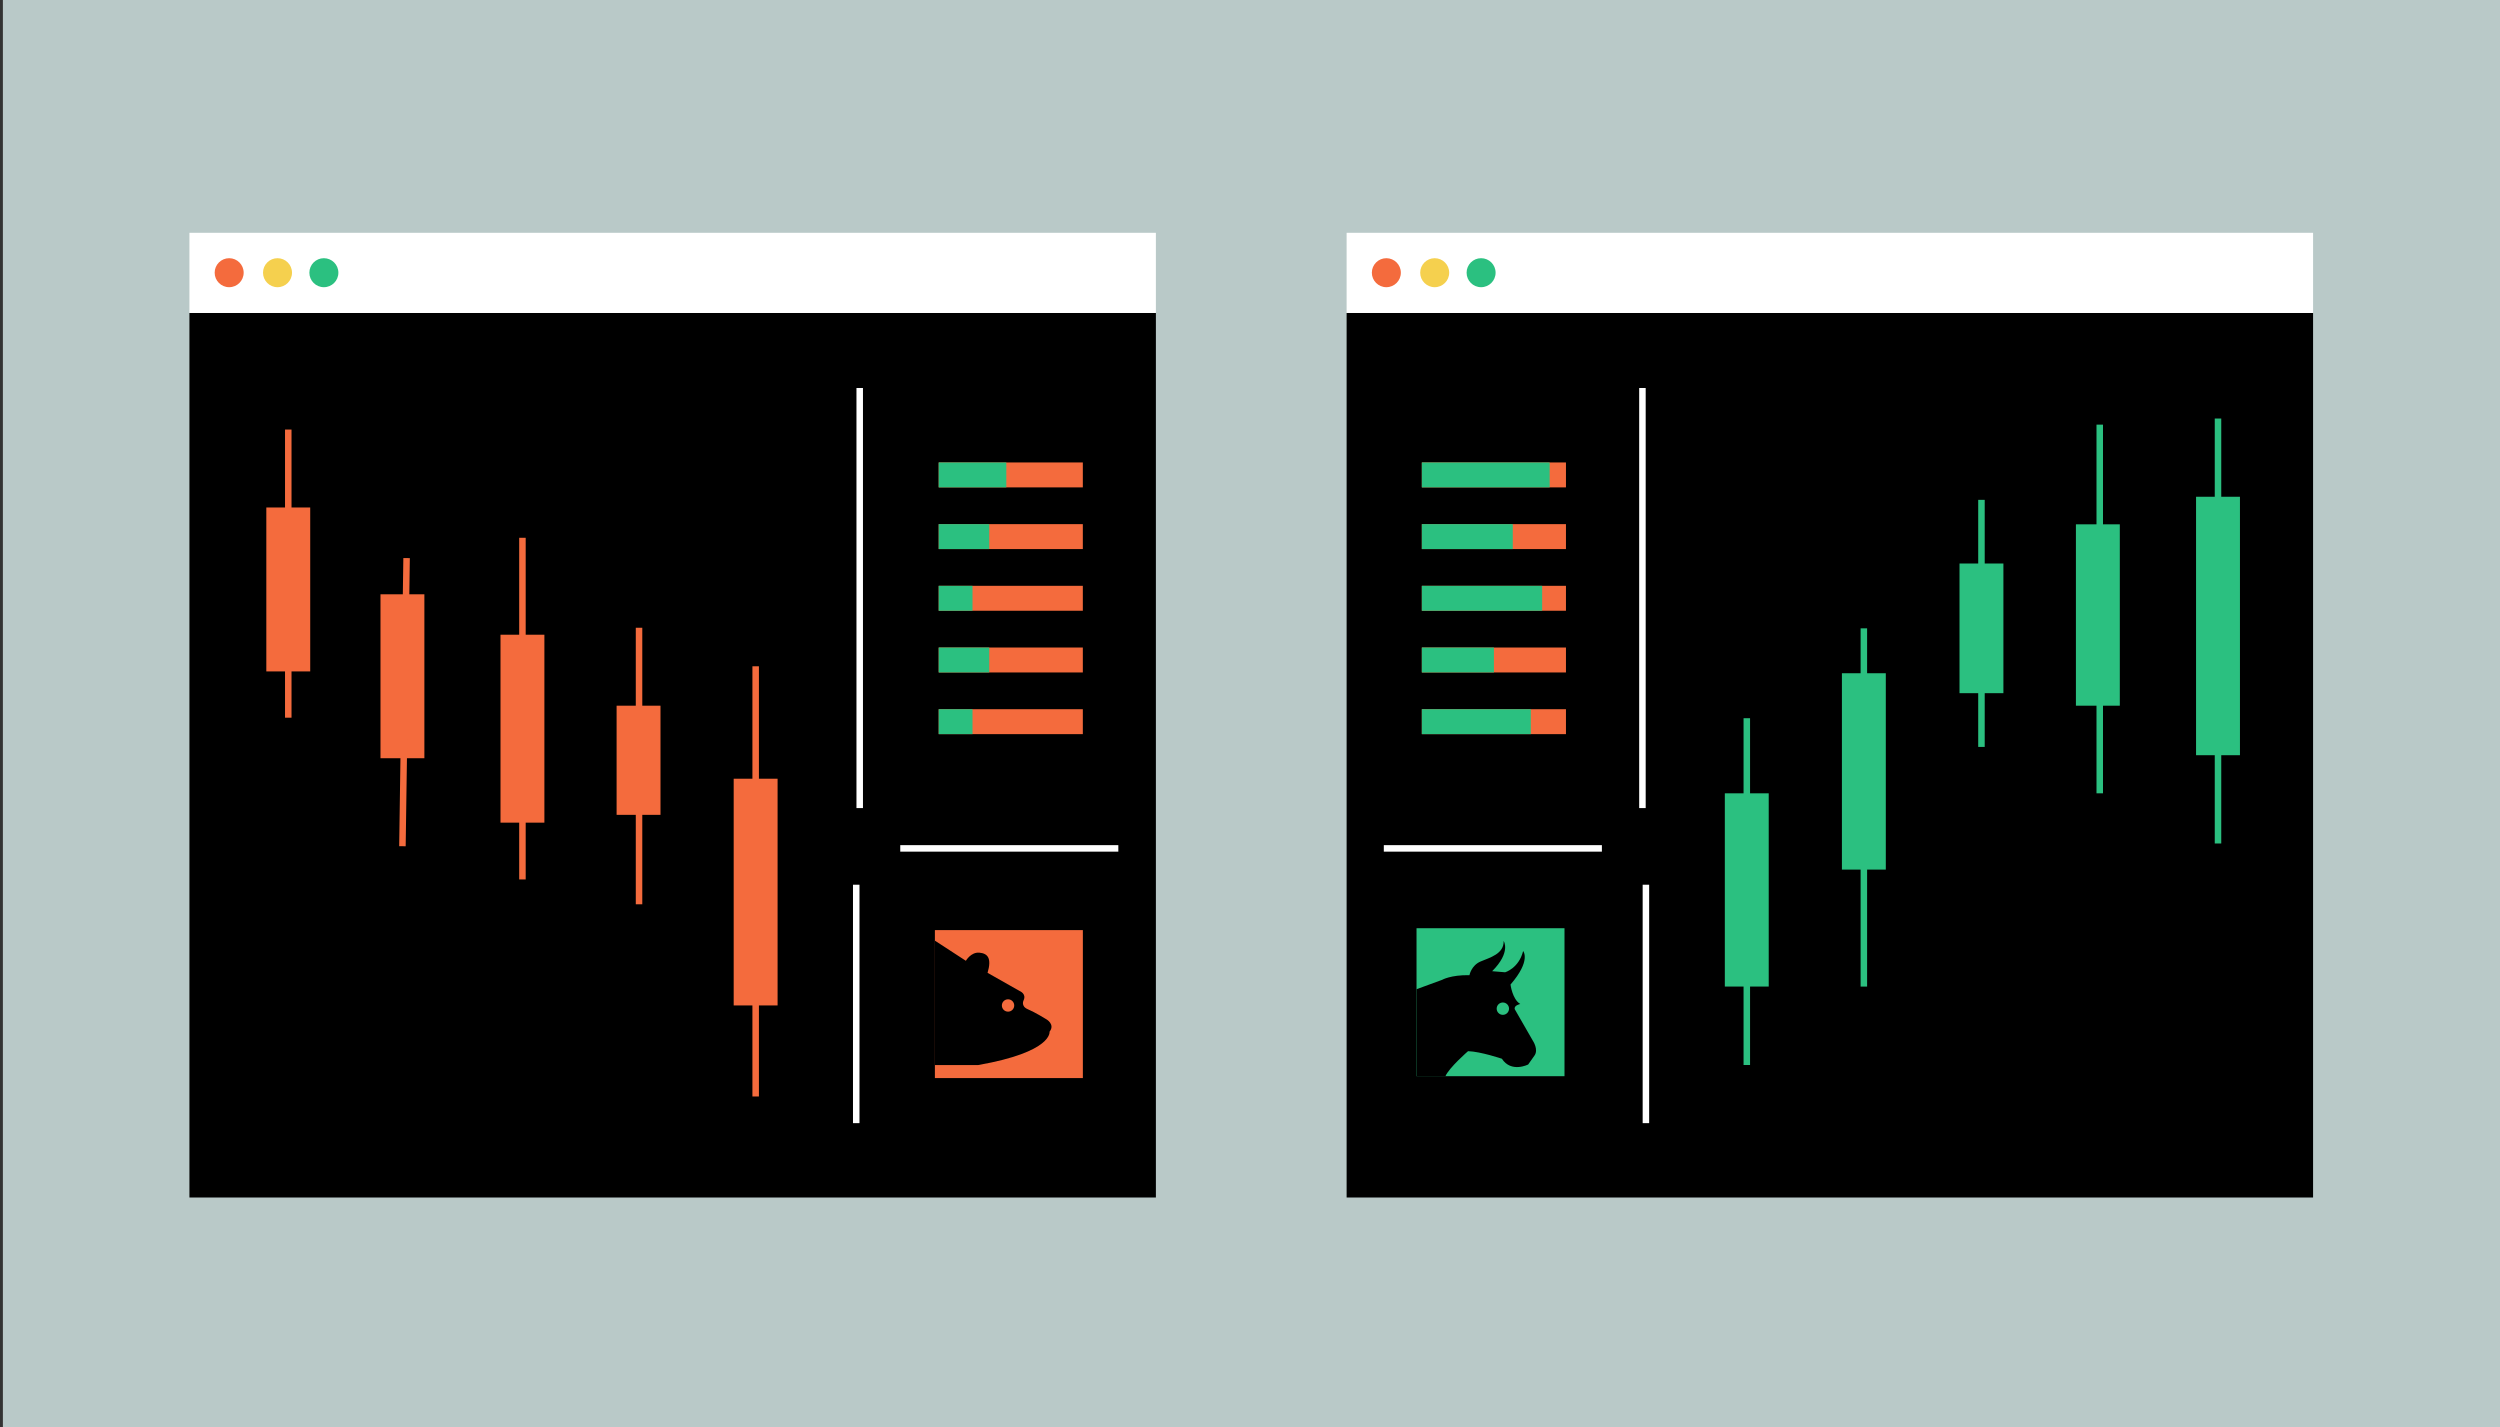 <svg xmlns="http://www.w3.org/2000/svg" x="0px" y="0px"
	 viewBox="0 0 768.89 439" style="enable-background:new 0 0 768.89 439;" xml:space="preserve">
<rect x="0" y="0" width="768.89" height="439" fill="#333333" stroke="none"/>
<style type="text/css">
	.st0{fill:#B9C9C8;}
	.st1{fill:#FFFFFF;}
	.st2{fill:#2BC080;}
	.st3{fill:#F5D04E;}
	.st4{fill:#F46B3D;}
	.st5{fill:none;stroke:#F46B3D;stroke-width:2;stroke-miterlimit:10;}
	.st6{fill:none;stroke:#FFFFFF;stroke-width:2;stroke-miterlimit:10;}
	.st7{fill:none;stroke:#2BC080;stroke-width:2;stroke-miterlimit:10;}
</style>
<rect x="0.89" class="st0" width="768" height="439"/>
<rect x="414.16" y="96.25" width="297.24" height="272.05"/>
<rect x="414.16" y="71.6" class="st1" width="297.24" height="24.66"/>
<circle class="st2" cx="455.52" cy="83.87" r="4.46"/>
<circle class="st3" cx="441.25" cy="83.87" r="4.46"/>
<circle class="st4" cx="426.38" cy="83.87" r="4.46"/>
<rect x="58.26" y="96.25" width="297.24" height="272.05"/>
<rect x="435.66" y="285.48" class="st2" width="45.51" height="45.51"/>
<rect x="287.53" y="286.06" class="st4" width="45.51" height="45.51"/>
<path d="M435.66,304.24l7.86-2.88c0,0,2.66-1.55,8.42-1.44c0,0,0.55-2.99,3.43-4.21c2.88-1.22,7.2-2.33,7.09-6.31
	c0,0,2.33,3.43-3.54,9.3l4,0.33c0,0,4.2-1.22,5.53-6.53c0,0,2.55,2.88-3.88,10.3c0,0,0.55,4.54,2.99,5.98c0,0-2.1,0.44-1.66,1.66
	l5.54,9.64c0,0,1.88,2.77,0.44,4.65l-1.88,2.66c0,0-5.21,2.66-8.08-1.77c0,0-6.53-2.21-10.41-2.33c0,0-5.87,5.09-6.98,7.75h-8.86
	V304.24z"/>
<path d="M287.53,289.3l9.53,6.2c0,0,1.55-2.74,4.17-2.5c2.62,0.24,3.81,1.79,2.5,6.2l9.89,5.6c0,0,2.15,0.83,1.19,2.86
	c0,0-0.95,1.79,1.31,2.74c2.26,0.95,5.72,3.1,5.72,3.1s2.74,1.55,0.95,3.81c0,0,1.07,6.2-21.93,10.25h-13.35V289.3z"/>
<circle class="st4" cx="310.03" cy="309.24" r="1.9"/>
<circle class="st2" cx="462.21" cy="310.22" r="1.9"/>
<rect x="81.91" y="156.08" class="st4" width="13.5" height="50.42"/>
<rect x="117.02" y="182.78" class="st4" width="13.5" height="50.42"/>
<rect x="153.93" y="195.21" class="st4" width="13.5" height="57.8"/>
<rect x="189.64" y="217.04" class="st4" width="13.5" height="33.57"/>
<rect x="225.65" y="239.5" class="st4" width="13.5" height="69.73"/>
<rect x="530.48" y="243.99" class="st2" width="13.5" height="59.43"/>
<rect x="566.49" y="207.06" class="st2" width="13.5" height="60.39"/>
<rect x="602.66" y="173.31" class="st2" width="13.5" height="39.88"/>
<rect x="638.46" y="161.26" class="st2" width="13.5" height="55.78"/>
<rect x="675.41" y="152.78" class="st2" width="13.5" height="79.49"/>
<line class="st5" x1="88.66" y1="132.11" x2="88.66" y2="220.73"/>
<line class="st5" x1="125.05" y1="171.64" x2="123.77" y2="260.26"/>
<line class="st5" x1="160.68" y1="165.4" x2="160.68" y2="270.48"/>
<line class="st5" x1="196.54" y1="193.07" x2="196.54" y2="278.12"/>
<line class="st5" x1="232.41" y1="204.92" x2="232.41" y2="337.23"/>
<line class="st6" x1="264.41" y1="119.33" x2="264.41" y2="248.53"/>
<line class="st6" x1="263.34" y1="272.1" x2="263.34" y2="345.43"/>
<line class="st6" x1="276.88" y1="260.93" x2="343.95" y2="260.93"/>
<line class="st6" x1="505.14" y1="119.33" x2="505.14" y2="248.53"/>
<line class="st6" x1="506.21" y1="272.1" x2="506.21" y2="345.43"/>
<line class="st6" x1="492.67" y1="260.93" x2="425.6" y2="260.93"/>
<line class="st7" x1="537.24" y1="220.89" x2="537.24" y2="327.55"/>
<line class="st7" x1="573.24" y1="193.25" x2="573.24" y2="303.43"/>
<line class="st7" x1="609.41" y1="153.73" x2="609.41" y2="229.72"/>
<line class="st7" x1="645.79" y1="130.6" x2="645.79" y2="243.99"/>
<line class="st7" x1="682.16" y1="128.72" x2="682.16" y2="259.42"/>
<rect x="288.7" y="142.23" class="st4" width="44.33" height="7.67"/>
<rect x="288.7" y="161.2" class="st4" width="44.33" height="7.67"/>
<rect x="288.7" y="180.17" class="st4" width="44.33" height="7.67"/>
<rect x="288.7" y="199.15" class="st4" width="44.33" height="7.67"/>
<rect x="288.7" y="218.12" class="st4" width="44.33" height="7.67"/>
<rect x="288.7" y="142.23" class="st2" width="20.8" height="7.67"/>
<rect x="288.7" y="161.2" class="st2" width="15.54" height="7.67"/>
<rect x="288.7" y="180.17" class="st2" width="10.4" height="7.67"/>
<rect x="288.7" y="199.15" class="st2" width="15.54" height="7.67"/>
<rect x="288.7" y="218.12" class="st2" width="10.4" height="7.67"/>
<rect x="437.29" y="142.23" class="st4" width="44.33" height="7.67"/>
<rect x="437.29" y="161.2" class="st4" width="44.33" height="7.67"/>
<rect x="437.29" y="180.17" class="st4" width="44.33" height="7.67"/>
<rect x="437.29" y="199.15" class="st4" width="44.33" height="7.67"/>
<rect x="437.29" y="218.12" class="st4" width="44.33" height="7.67"/>
<rect x="437.29" y="142.23" class="st2" width="39.31" height="7.67"/>
<rect x="437.29" y="161.2" class="st2" width="27.97" height="7.67"/>
<rect x="437.29" y="180.17" class="st2" width="37.01" height="7.67"/>
<rect x="437.29" y="199.15" class="st2" width="22.17" height="7.67"/>
<rect x="437.29" y="218.12" class="st2" width="33.52" height="7.67"/>
<rect x="58.26" y="71.6" class="st1" width="297.24" height="24.66"/>
<circle class="st2" cx="99.61" cy="83.87" r="4.46"/>
<circle class="st3" cx="85.35" cy="83.87" r="4.46"/>
<circle class="st4" cx="70.48" cy="83.87" r="4.46"/>
</svg>
